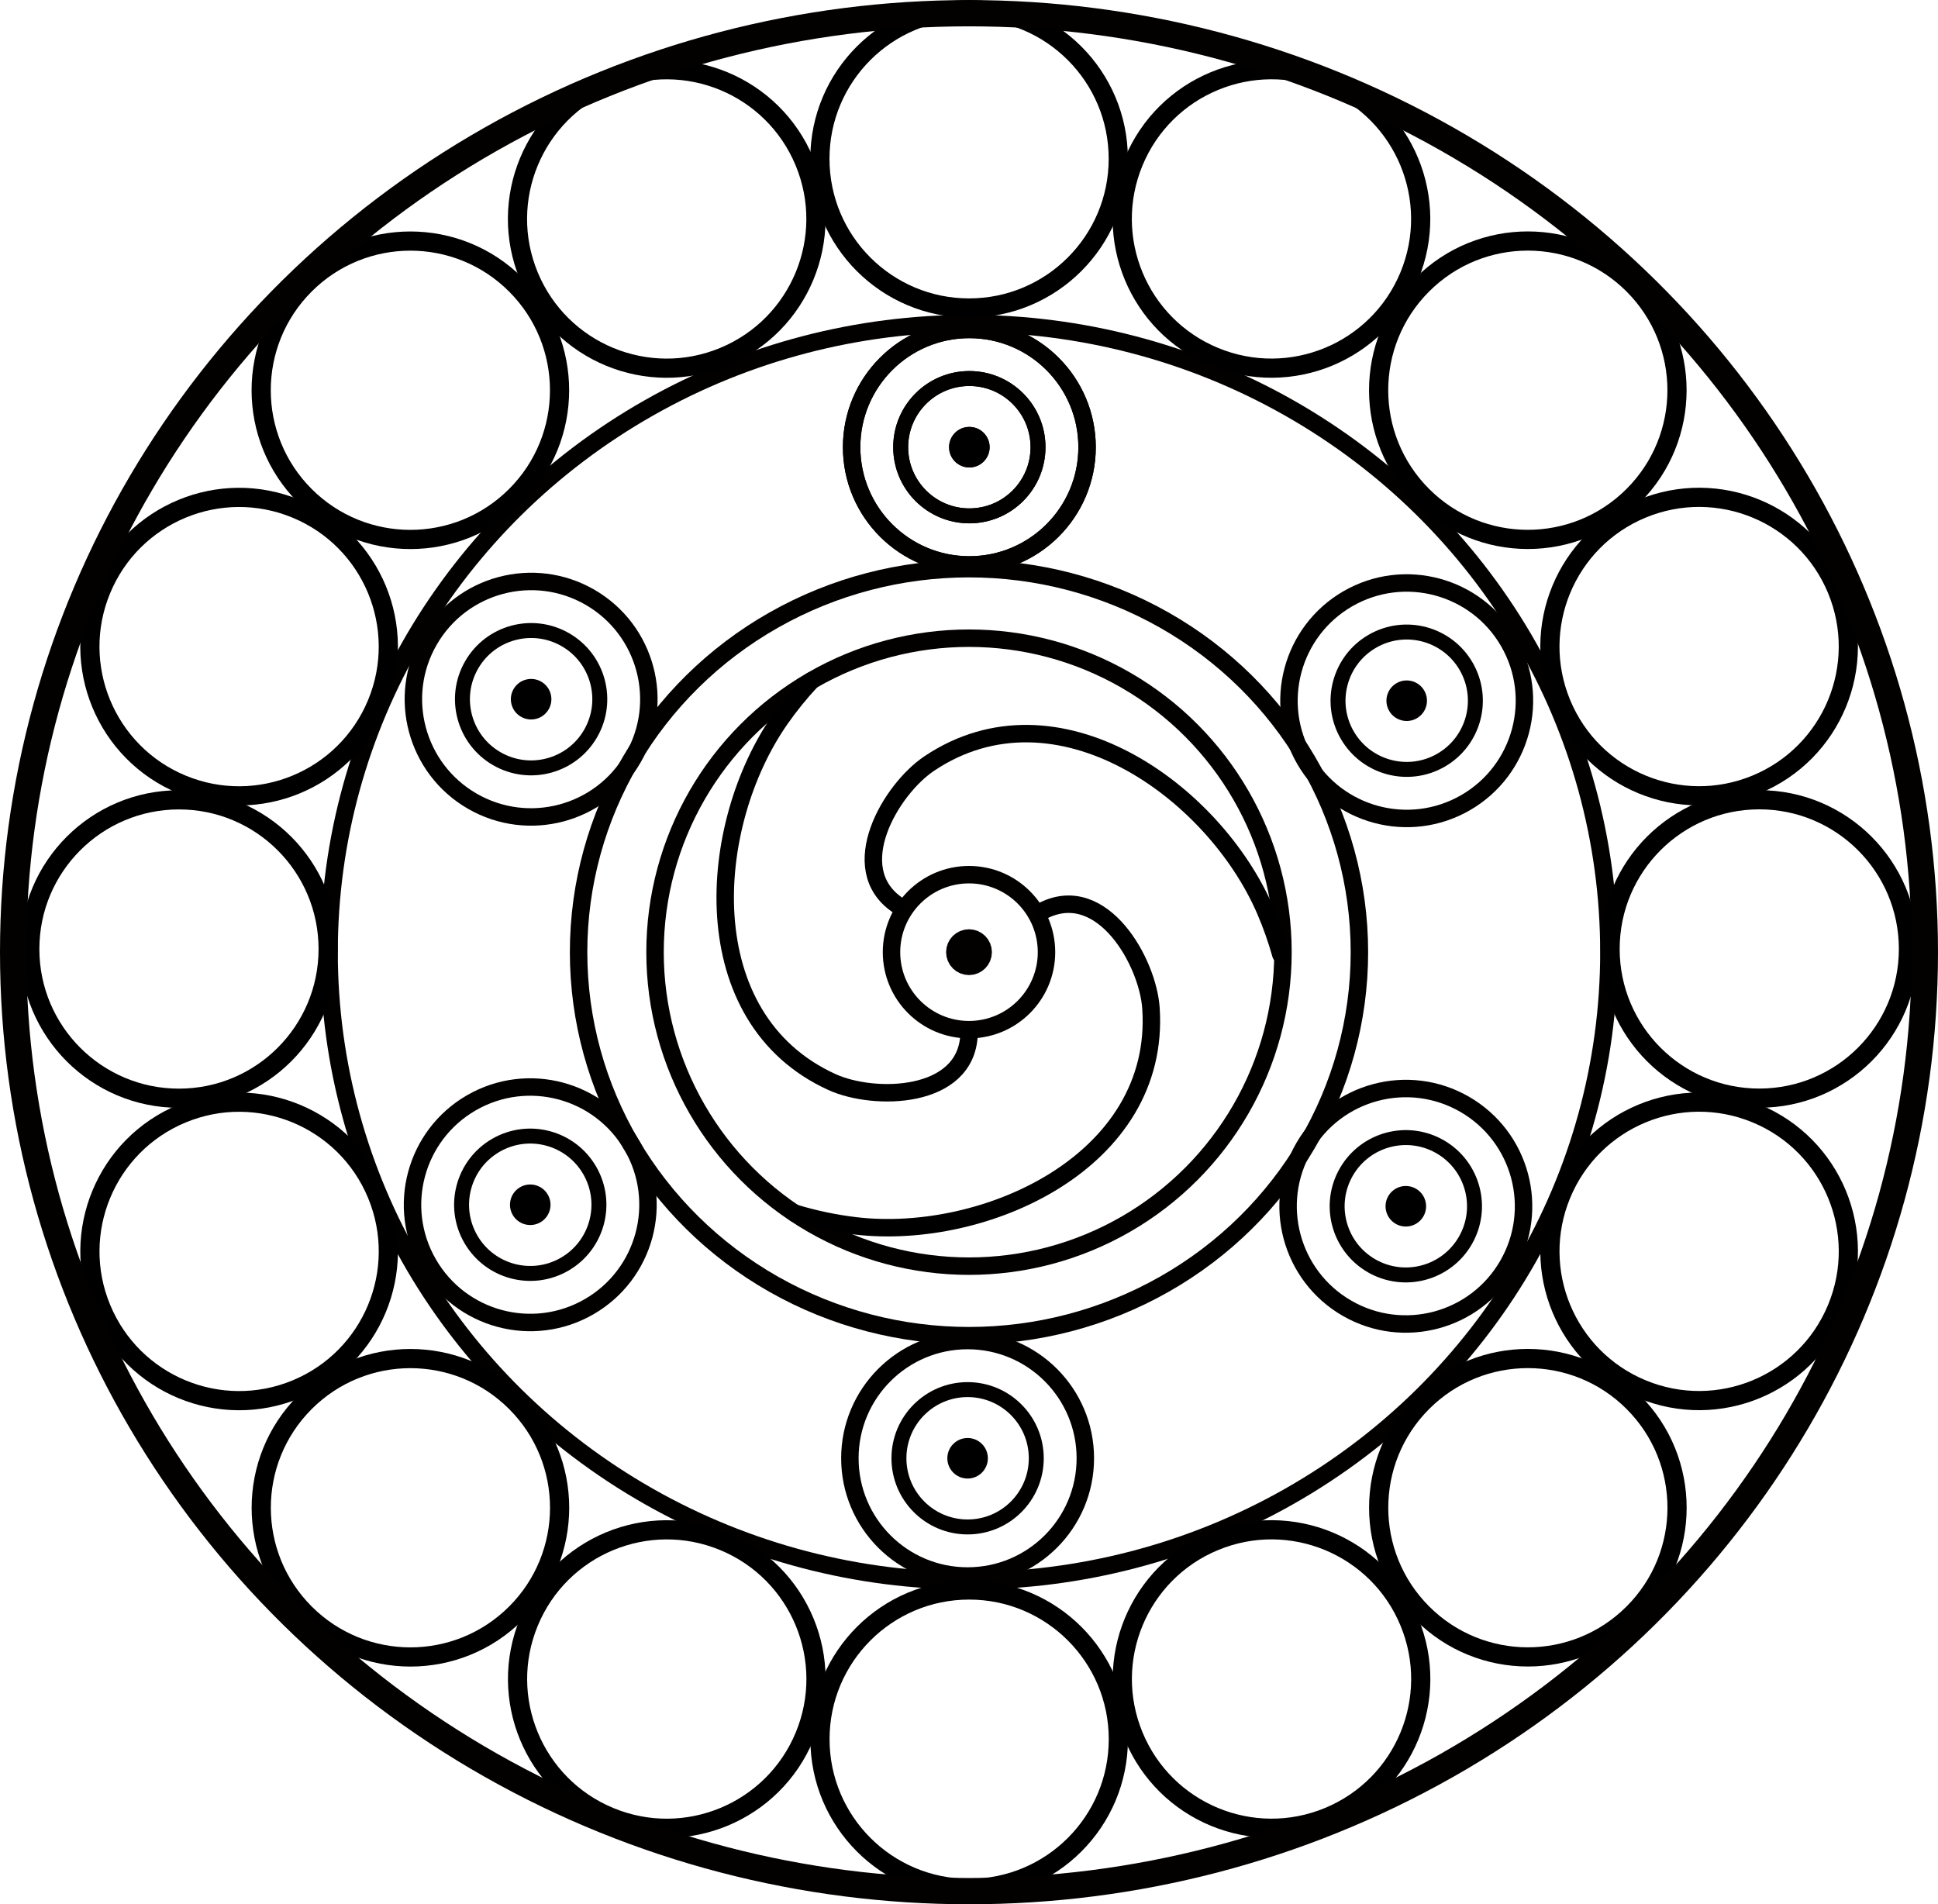 <?xml version="1.0" encoding="UTF-8" standalone="no"?>
<!-- Created with Inkscape (http://www.inkscape.org/) -->

<svg
   xmlns:dc="http://purl.org/dc/elements/1.1/"
   xmlns:cc="http://creativecommons.org/ns#"
   xmlns:rdf="http://www.w3.org/1999/02/22-rdf-syntax-ns#"
   xmlns:svg="http://www.w3.org/2000/svg"
   xmlns="http://www.w3.org/2000/svg"
   xmlns:sodipodi="http://sodipodi.sourceforge.net/DTD/sodipodi-0.dtd"
   xmlns:inkscape="http://www.inkscape.org/namespaces/inkscape"
   width="222.142mm"
   height="218.264mm"
   viewBox="0 0 222.142 218.264"
   version="1.1"
   id="svg4547"
   inkscape:version="0.92.1 15371"
   sodipodi:docname="medallion-swirl-with-suns-6.svg"
   inkscape:export-filename="/home/erin/chahta/chahta-imagery/eyes.svg.png"
   inkscape:export-xdpi="300.01501"
   inkscape:export-ydpi="300.01501">
  <defs
     id="defs4541" />
  <sodipodi:namedview
     id="base"
     pagecolor="#ffffff"
     bordercolor="#666666"
     borderopacity="1.0"
     inkscape:pageopacity="0.0"
     inkscape:pageshadow="2"
     inkscape:zoom="1"
     inkscape:cx="683.18511"
     inkscape:cy="410.61112"
     inkscape:document-units="mm"
     inkscape:current-layer="layer1"
     showgrid="false"
     inkscape:pagecheckerboard="true"
     showguides="true"
     inkscape:guide-bbox="true"
     inkscape:window-width="3104"
     inkscape:window-height="1770"
     inkscape:window-x="96"
     inkscape:window-y="30"
     inkscape:window-maximized="1"
     fit-margin-top="0"
     fit-margin-left="0"
     fit-margin-right="0"
     fit-margin-bottom="0">
    <sodipodi:guide
       position="111.362,109.128"
       orientation="0,1"
       id="guide4561"
       inkscape:locked="false" />
    <sodipodi:guide
       position="111.073,109.5"
       orientation="1,0"
       id="guide4563"
       inkscape:locked="false" />
  </sodipodi:namedview>
  <g
     inkscape:label="Layer 1"
     inkscape:groupmode="layer"
     id="layer1"
     transform="translate(12.898,-18.597)">
    <circle
       style="fill:#020000;fill-opacity:1;fill-rule:nonzero;stroke:#030000;stroke-width:3.148;stroke-linecap:butt;stroke-linejoin:miter;stroke-miterlimit:4;stroke-dasharray:none;stroke-dashoffset:0;stroke-opacity:1;paint-order:normal"
       id="path4549"
       cx="98.173"
       cy="127.733"
       r="1.052" />
    <ellipse
       cy="127.733"
       cx="98.173"
       id="ellipse4551"
       style="fill:none;fill-opacity:1;fill-rule:nonzero;stroke:#030000;stroke-width:2;stroke-linecap:butt;stroke-linejoin:miter;stroke-miterlimit:4;stroke-dasharray:none;stroke-dashoffset:0;stroke-opacity:1;paint-order:normal"
       ry="8.883"
       rx="8.883" />
    <ellipse
       rx="35.988"
       ry="35.988"
       style="fill:none;fill-opacity:1;fill-rule:nonzero;stroke:#030000;stroke-width:2;stroke-linecap:butt;stroke-linejoin:miter;stroke-miterlimit:4;stroke-dasharray:none;stroke-dashoffset:0;stroke-opacity:1;paint-order:normal"
       id="ellipse4553"
       cx="98.173"
       cy="127.733" />
    <path
       sodipodi:type="spiral"
       style="fill:none;fill-rule:evenodd;stroke:#000000;stroke-width:2;stroke-linecap:round;stroke-miterlimit:4;stroke-dasharray:none"
       id="path4555"
       sodipodi:cx="96.440628"
       sodipodi:cy="134.28123"
       sodipodi:expansion="2"
       sodipodi:revolution="0.73028404"
       sodipodi:radius="41.03611"
       sodipodi:argument="-50.551487"
       sodipodi:t0="0.28739637"
       d="m 98.178,137.192 c -0.334,7.434 -10.867,7.635 -15.711,5.429 -16.008,-7.289 -14.468,-29.406 -5.898,-41.636 1.07,-1.527 2.248,-2.977 3.519,-4.341"
       inkscape:transform-center-x="14.022798"
       inkscape:transform-center-y="-7.0337998" />
    <path
       inkscape:transform-center-y="-12.267448"
       inkscape:transform-center-x="-12.300677"
       d="m 98.178,137.192 c -0.334,7.434 -10.867,7.635 -15.711,5.429 -16.008,-7.289 -14.468,-29.406 -5.898,-41.636 1.02,-1.456 2.139,-2.842 3.342,-4.15"
       sodipodi:t0="0.28776059"
       sodipodi:argument="-50.551487"
       sodipodi:radius="40.932301"
       sodipodi:revolution="0.72935981"
       sodipodi:expansion="2"
       sodipodi:cy="134.28123"
       sodipodi:cx="96.440628"
       id="path4565"
       style="fill:none;fill-rule:evenodd;stroke:#000000;stroke-width:2;stroke-linecap:round;stroke-miterlimit:4;stroke-dasharray:none"
       sodipodi:type="spiral"
       transform="rotate(121.702,98.225,127.475)" />
    <path
       transform="rotate(-118.305,98.225,127.475)"
       sodipodi:type="spiral"
       style="fill:none;fill-rule:evenodd;stroke:#000000;stroke-width:2;stroke-linecap:round;stroke-miterlimit:4;stroke-dasharray:none"
       id="path4567"
       sodipodi:cx="96.440628"
       sodipodi:cy="134.28123"
       sodipodi:expansion="2"
       sodipodi:revolution="0.73567075"
       sodipodi:radius="41.643768"
       sodipodi:argument="-50.551487"
       sodipodi:t0="0.285292"
       d="m 98.178,137.192 c -0.334,7.434 -10.867,7.635 -15.711,5.429 -16.008,-7.289 -14.468,-29.406 -5.898,-41.636 1.362,-1.943 2.899,-3.762 4.579,-5.438"
       inkscape:transform-center-x="-1.4138954"
       inkscape:transform-center-y="13.300805" />
    <ellipse
       cy="127.733"
       cx="98.173"
       id="ellipse4569"
       style="fill:none;fill-opacity:1;fill-rule:nonzero;stroke:#030000;stroke-width:2;stroke-linecap:butt;stroke-linejoin:miter;stroke-miterlimit:4;stroke-dasharray:none;stroke-dashoffset:0;stroke-opacity:1;paint-order:normal"
       ry="43.957"
       rx="44.751" />
    <g
       transform="translate(0.016,0.148)"
       inkscape:tile-y0="55.211686"
       inkscape:tile-x0="83.702805"
       inkscape:transform-center-x="-0.09921875"
       inkscape:transform-center-y="-57.943742"
       id="use4819">
      <circle
         style="fill:none;fill-opacity:1;fill-rule:nonzero;stroke:#030000;stroke-width:2;stroke-linecap:round;stroke-linejoin:miter;stroke-miterlimit:4;stroke-dasharray:none;stroke-dashoffset:0;stroke-opacity:1;paint-order:normal"
         id="circle4831"
         cx="98.197"
         cy="69.705"
         r="13.494" />
      <circle
         r="7.871"
         cy="69.705"
         cx="98.197"
         id="circle4833"
         style="fill:none;fill-opacity:1;fill-rule:nonzero;stroke:#030000;stroke-width:1.714;stroke-linecap:round;stroke-linejoin:miter;stroke-miterlimit:4;stroke-dasharray:none;stroke-dashoffset:0;stroke-opacity:1;paint-order:normal" />
      <circle
         style="fill:#000000;fill-opacity:1;fill-rule:nonzero;stroke:#030000;stroke-width:0.321;stroke-linecap:round;stroke-linejoin:miter;stroke-miterlimit:4;stroke-dasharray:none;stroke-dashoffset:0;stroke-opacity:1;paint-order:normal"
         id="circle4835"
         cx="98.197"
         cy="69.705"
         r="2.163" />
    </g>
    <g
       transform="rotate(60,97.977,127.737)"
       inkscape:tile-y0="55.211686"
       inkscape:tile-x0="83.702805"
       inkscape:transform-center-x="-0.09921875"
       inkscape:transform-center-y="-57.943742"
       id="use4821">
      <circle
         style="fill:none;fill-opacity:1;fill-rule:nonzero;stroke:#030000;stroke-width:2;stroke-linecap:round;stroke-linejoin:miter;stroke-miterlimit:4;stroke-dasharray:none;stroke-dashoffset:0;stroke-opacity:1;paint-order:normal"
         id="circle4839"
         cx="98.197"
         cy="69.705"
         r="13.494" />
      <circle
         r="7.871"
         cy="69.705"
         cx="98.197"
         id="circle4841"
         style="fill:none;fill-opacity:1;fill-rule:nonzero;stroke:#030000;stroke-width:1.714;stroke-linecap:round;stroke-linejoin:miter;stroke-miterlimit:4;stroke-dasharray:none;stroke-dashoffset:0;stroke-opacity:1;paint-order:normal" />
      <circle
         style="fill:#000000;fill-opacity:1;fill-rule:nonzero;stroke:#030000;stroke-width:0.321;stroke-linecap:round;stroke-linejoin:miter;stroke-miterlimit:4;stroke-dasharray:none;stroke-dashoffset:0;stroke-opacity:1;paint-order:normal"
         id="circle4843"
         cx="98.197"
         cy="69.705"
         r="2.163" />
    </g>
    <g
       transform="rotate(120,98.062,127.728)"
       inkscape:tile-y0="55.211686"
       inkscape:tile-x0="83.702805"
       inkscape:transform-center-x="-0.09921875"
       inkscape:transform-center-y="-57.943742"
       id="use4823">
      <circle
         style="fill:none;fill-opacity:1;fill-rule:nonzero;stroke:#030000;stroke-width:2;stroke-linecap:round;stroke-linejoin:miter;stroke-miterlimit:4;stroke-dasharray:none;stroke-dashoffset:0;stroke-opacity:1;paint-order:normal"
         id="circle4847"
         cx="98.197"
         cy="69.705"
         r="13.494" />
      <circle
         r="7.871"
         cy="69.705"
         cx="98.197"
         id="circle4849"
         style="fill:none;fill-opacity:1;fill-rule:nonzero;stroke:#030000;stroke-width:1.714;stroke-linecap:round;stroke-linejoin:miter;stroke-miterlimit:4;stroke-dasharray:none;stroke-dashoffset:0;stroke-opacity:1;paint-order:normal" />
      <circle
         style="fill:#000000;fill-opacity:1;fill-rule:nonzero;stroke:#030000;stroke-width:0.321;stroke-linecap:round;stroke-linejoin:miter;stroke-miterlimit:4;stroke-dasharray:none;stroke-dashoffset:0;stroke-opacity:1;paint-order:normal"
         id="circle4851"
         cx="98.197"
         cy="69.705"
         r="2.163" />
    </g>
    <g
       transform="rotate(180,98.105,127.723)"
       inkscape:tile-y0="55.211686"
       inkscape:tile-x0="83.702805"
       inkscape:transform-center-x="-0.09921875"
       inkscape:transform-center-y="-57.943742"
       id="use4825">
      <circle
         style="fill:none;fill-opacity:1;fill-rule:nonzero;stroke:#030000;stroke-width:2;stroke-linecap:round;stroke-linejoin:miter;stroke-miterlimit:4;stroke-dasharray:none;stroke-dashoffset:0;stroke-opacity:1;paint-order:normal"
         id="circle4855"
         cx="98.197"
         cy="69.705"
         r="13.494" />
      <circle
         r="7.871"
         cy="69.705"
         cx="98.197"
         id="circle4857"
         style="fill:none;fill-opacity:1;fill-rule:nonzero;stroke:#030000;stroke-width:1.714;stroke-linecap:round;stroke-linejoin:miter;stroke-miterlimit:4;stroke-dasharray:none;stroke-dashoffset:0;stroke-opacity:1;paint-order:normal" />
      <circle
         style="fill:#000000;fill-opacity:1;fill-rule:nonzero;stroke:#030000;stroke-width:0.321;stroke-linecap:round;stroke-linejoin:miter;stroke-miterlimit:4;stroke-dasharray:none;stroke-dashoffset:0;stroke-opacity:1;paint-order:normal"
         id="circle4859"
         cx="98.197"
         cy="69.705"
         r="2.163" />
    </g>
    <g
       transform="rotate(-120,98.148,127.719)"
       inkscape:tile-y0="55.211686"
       inkscape:tile-x0="83.702805"
       inkscape:transform-center-x="-0.09921875"
       inkscape:transform-center-y="-57.943742"
       id="use4827">
      <circle
         style="fill:none;fill-opacity:1;fill-rule:nonzero;stroke:#030000;stroke-width:2;stroke-linecap:round;stroke-linejoin:miter;stroke-miterlimit:4;stroke-dasharray:none;stroke-dashoffset:0;stroke-opacity:1;paint-order:normal"
         id="circle4863"
         cx="98.197"
         cy="69.705"
         r="13.494" />
      <circle
         r="7.871"
         cy="69.705"
         cx="98.197"
         id="circle4865"
         style="fill:none;fill-opacity:1;fill-rule:nonzero;stroke:#030000;stroke-width:1.714;stroke-linecap:round;stroke-linejoin:miter;stroke-miterlimit:4;stroke-dasharray:none;stroke-dashoffset:0;stroke-opacity:1;paint-order:normal" />
      <circle
         style="fill:#000000;fill-opacity:1;fill-rule:nonzero;stroke:#030000;stroke-width:0.321;stroke-linecap:round;stroke-linejoin:miter;stroke-miterlimit:4;stroke-dasharray:none;stroke-dashoffset:0;stroke-opacity:1;paint-order:normal"
         id="circle4867"
         cx="98.197"
         cy="69.705"
         r="2.163" />
    </g>
    <g
       transform="rotate(-60,98.233,127.71)"
       inkscape:tile-y0="55.211686"
       inkscape:tile-x0="83.702805"
       inkscape:transform-center-x="-0.09921875"
       inkscape:transform-center-y="-57.943742"
       id="use4829">
      <circle
         style="fill:none;fill-opacity:1;fill-rule:nonzero;stroke:#030000;stroke-width:2;stroke-linecap:round;stroke-linejoin:miter;stroke-miterlimit:4;stroke-dasharray:none;stroke-dashoffset:0;stroke-opacity:1;paint-order:normal"
         id="circle4871"
         cx="98.197"
         cy="69.705"
         r="13.494" />
      <circle
         r="7.871"
         cy="69.705"
         cx="98.197"
         id="circle4873"
         style="fill:none;fill-opacity:1;fill-rule:nonzero;stroke:#030000;stroke-width:1.714;stroke-linecap:round;stroke-linejoin:miter;stroke-miterlimit:4;stroke-dasharray:none;stroke-dashoffset:0;stroke-opacity:1;paint-order:normal" />
      <circle
         style="fill:#000000;fill-opacity:1;fill-rule:nonzero;stroke:#030000;stroke-width:0.321;stroke-linecap:round;stroke-linejoin:miter;stroke-miterlimit:4;stroke-dasharray:none;stroke-dashoffset:0;stroke-opacity:1;paint-order:normal"
         id="circle4875"
         cx="98.197"
         cy="69.705"
         r="2.163" />
    </g>
    <ellipse
       rx="73.349"
       ry="72.048"
       style="fill:none;fill-opacity:1;fill-rule:nonzero;stroke:#030000;stroke-width:2;stroke-linecap:butt;stroke-linejoin:miter;stroke-miterlimit:4;stroke-dasharray:none;stroke-dashoffset:0;stroke-opacity:1;paint-order:normal"
       id="ellipse4879"
       cx="98.173"
       cy="127.733" />
    <g
       id="g4887"
       inkscape:transform-center-y="-57.943742"
       inkscape:transform-center-x="-0.09921875"
       inkscape:tile-x0="83.702805"
       inkscape:tile-y0="55.211686"
       transform="translate(0.016,0.148)">
      <circle
         r="13.494"
         cy="69.705"
         cx="98.197"
         id="circle4881"
         style="fill:none;fill-opacity:1;fill-rule:nonzero;stroke:#030000;stroke-width:2;stroke-linecap:round;stroke-linejoin:miter;stroke-miterlimit:4;stroke-dasharray:none;stroke-dashoffset:0;stroke-opacity:1;paint-order:normal" />
      <circle
         style="fill:none;fill-opacity:1;fill-rule:nonzero;stroke:#030000;stroke-width:1.714;stroke-linecap:round;stroke-linejoin:miter;stroke-miterlimit:4;stroke-dasharray:none;stroke-dashoffset:0;stroke-opacity:1;paint-order:normal"
         id="circle4883"
         cx="98.197"
         cy="69.705"
         r="7.871" />
      <circle
         r="2.163"
         cy="69.705"
         cx="98.197"
         id="circle4885"
         style="fill:#000000;fill-opacity:1;fill-rule:nonzero;stroke:#030000;stroke-width:0.321;stroke-linecap:round;stroke-linejoin:miter;stroke-miterlimit:4;stroke-dasharray:none;stroke-dashoffset:0;stroke-opacity:1;paint-order:normal" />
    </g>
    <circle
       inkscape:tile-y0="20.167823"
       inkscape:tile-x0="80.172713"
       inkscape:transform-center-y="-89.569718"
       inkscape:transform-center-x="0.0041341138"
       r="17.101"
       cy="36.798"
       cx="98.183"
       id="use4905"
       style="fill:none;fill-opacity:1;fill-rule:nonzero;stroke:#000000;stroke-width:2.199;stroke-linecap:round;stroke-linejoin:miter;stroke-miterlimit:4;stroke-dasharray:none;stroke-dashoffset:0;stroke-opacity:1;paint-order:normal" />
    <circle
       inkscape:tile-y0="20.167823"
       inkscape:tile-x0="80.172713"
       inkscape:transform-center-y="-89.569718"
       inkscape:transform-center-x="0.0041341138"
       r="17.101"
       cy="-10.472"
       cx="139.451"
       id="use4907"
       style="fill:none;fill-opacity:1;fill-rule:nonzero;stroke:#000000;stroke-width:2.199;stroke-linecap:round;stroke-linejoin:miter;stroke-miterlimit:4;stroke-dasharray:none;stroke-dashoffset:0;stroke-opacity:1;paint-order:normal"
       transform="rotate(22.5)" />
    <circle
       inkscape:tile-y0="20.167823"
       inkscape:tile-x0="80.172713"
       inkscape:transform-center-y="-89.569718"
       inkscape:transform-center-x="0.0041341138"
       r="17.101"
       cy="-69.936"
       cx="159.488"
       id="use4909"
       style="fill:none;fill-opacity:1;fill-rule:nonzero;stroke:#000000;stroke-width:2.199;stroke-linecap:round;stroke-linejoin:miter;stroke-miterlimit:4;stroke-dasharray:none;stroke-dashoffset:0;stroke-opacity:1;paint-order:normal"
       transform="rotate(45)" />
    <circle
       inkscape:tile-y0="20.167823"
       inkscape:tile-x0="80.172713"
       inkscape:transform-center-y="-89.569718"
       inkscape:transform-center-x="0.0041341138"
       r="17.101"
       cy="-132.542"
       cx="155.244"
       id="use4911"
       style="fill:none;fill-opacity:1;fill-rule:nonzero;stroke:#000000;stroke-width:2.199;stroke-linecap:round;stroke-linejoin:miter;stroke-miterlimit:4;stroke-dasharray:none;stroke-dashoffset:0;stroke-opacity:1;paint-order:normal"
       transform="rotate(67.5)" />
    <circle
       inkscape:tile-y0="20.167823"
       inkscape:tile-x0="80.172713"
       inkscape:transform-center-y="-89.569718"
       inkscape:transform-center-x="0.0041341138"
       r="17.101"
       cy="-188.757"
       cx="127.364"
       id="use4913"
       style="fill:none;fill-opacity:1;fill-rule:nonzero;stroke:#000000;stroke-width:2.199;stroke-linecap:round;stroke-linejoin:miter;stroke-miterlimit:4;stroke-dasharray:none;stroke-dashoffset:0;stroke-opacity:1;paint-order:normal"
       transform="rotate(90)" />
    <circle
       inkscape:tile-y0="20.167823"
       inkscape:tile-x0="80.172713"
       inkscape:transform-center-y="-89.569718"
       inkscape:transform-center-x="0.0041341138"
       r="17.101"
       cy="-230.025"
       cx="80.095"
       id="use4915"
       style="fill:none;fill-opacity:1;fill-rule:nonzero;stroke:#000000;stroke-width:2.199;stroke-linecap:round;stroke-linejoin:miter;stroke-miterlimit:4;stroke-dasharray:none;stroke-dashoffset:0;stroke-opacity:1;paint-order:normal"
       transform="rotate(112.5)" />
    <circle
       inkscape:tile-y0="20.167823"
       inkscape:tile-x0="80.172713"
       inkscape:transform-center-y="-89.569718"
       inkscape:transform-center-x="0.0041341138"
       r="17.101"
       cy="-250.062"
       cx="20.63"
       id="use4917"
       style="fill:none;fill-opacity:1;fill-rule:nonzero;stroke:#000000;stroke-width:2.199;stroke-linecap:round;stroke-linejoin:miter;stroke-miterlimit:4;stroke-dasharray:none;stroke-dashoffset:0;stroke-opacity:1;paint-order:normal"
       transform="rotate(135)" />
    <circle
       inkscape:tile-y0="20.167823"
       inkscape:tile-x0="80.172713"
       inkscape:transform-center-y="-89.569718"
       inkscape:transform-center-x="0.0041341138"
       r="17.101"
       cy="-245.818"
       cx="-41.975"
       id="use4919"
       style="fill:none;fill-opacity:1;fill-rule:nonzero;stroke:#000000;stroke-width:2.199;stroke-linecap:round;stroke-linejoin:miter;stroke-miterlimit:4;stroke-dasharray:none;stroke-dashoffset:0;stroke-opacity:1;paint-order:normal"
       transform="rotate(157.5)" />
    <circle
       inkscape:tile-y0="20.167823"
       inkscape:tile-x0="80.172713"
       inkscape:transform-center-y="-89.569718"
       inkscape:transform-center-x="0.0041341138"
       r="17.101"
       cy="-217.939"
       cx="-98.191"
       id="use4921"
       style="fill:none;fill-opacity:1;fill-rule:nonzero;stroke:#000000;stroke-width:2.199;stroke-linecap:round;stroke-linejoin:miter;stroke-miterlimit:4;stroke-dasharray:none;stroke-dashoffset:0;stroke-opacity:1;paint-order:normal"
       transform="scale(-1)" />
    <circle
       inkscape:tile-y0="20.167823"
       inkscape:tile-x0="80.172713"
       inkscape:transform-center-y="-89.569718"
       inkscape:transform-center-x="0.0041341138"
       r="17.101"
       cy="-170.669"
       cx="-139.459"
       id="use4923"
       style="fill:none;fill-opacity:1;fill-rule:nonzero;stroke:#000000;stroke-width:2.199;stroke-linecap:round;stroke-linejoin:miter;stroke-miterlimit:4;stroke-dasharray:none;stroke-dashoffset:0;stroke-opacity:1;paint-order:normal"
       transform="rotate(-157.5)" />
    <circle
       inkscape:tile-y0="20.167823"
       inkscape:tile-x0="80.172713"
       inkscape:transform-center-y="-89.569718"
       inkscape:transform-center-x="0.0041341138"
       r="17.101"
       cy="-111.205"
       cx="-159.496"
       id="use4925"
       style="fill:none;fill-opacity:1;fill-rule:nonzero;stroke:#000000;stroke-width:2.199;stroke-linecap:round;stroke-linejoin:miter;stroke-miterlimit:4;stroke-dasharray:none;stroke-dashoffset:0;stroke-opacity:1;paint-order:normal"
       transform="rotate(-135)" />
    <circle
       inkscape:tile-y0="20.167823"
       inkscape:tile-x0="80.172713"
       inkscape:transform-center-y="-89.569718"
       inkscape:transform-center-x="0.0041341138"
       r="17.101"
       cy="-48.6"
       cx="-155.252"
       id="use4927"
       style="fill:none;fill-opacity:1;fill-rule:nonzero;stroke:#000000;stroke-width:2.199;stroke-linecap:round;stroke-linejoin:miter;stroke-miterlimit:4;stroke-dasharray:none;stroke-dashoffset:0;stroke-opacity:1;paint-order:normal"
       transform="rotate(-112.5)" />
    <circle
       inkscape:tile-y0="20.167823"
       inkscape:tile-x0="80.172713"
       inkscape:transform-center-y="-89.569718"
       inkscape:transform-center-x="0.0041341138"
       r="17.101"
       cy="7.616"
       cx="-127.373"
       id="use4929"
       style="fill:none;fill-opacity:1;fill-rule:nonzero;stroke:#000000;stroke-width:2.199;stroke-linecap:round;stroke-linejoin:miter;stroke-miterlimit:4;stroke-dasharray:none;stroke-dashoffset:0;stroke-opacity:1;paint-order:normal"
       transform="rotate(-90)" />
    <circle
       inkscape:tile-y0="20.167823"
       inkscape:tile-x0="80.172713"
       inkscape:transform-center-y="-89.569718"
       inkscape:transform-center-x="0.0041341138"
       r="17.101"
       cy="48.884"
       cx="-80.103"
       id="use4931"
       style="fill:none;fill-opacity:1;fill-rule:nonzero;stroke:#000000;stroke-width:2.199;stroke-linecap:round;stroke-linejoin:miter;stroke-miterlimit:4;stroke-dasharray:none;stroke-dashoffset:0;stroke-opacity:1;paint-order:normal"
       transform="rotate(-67.5)" />
    <circle
       inkscape:tile-y0="20.167823"
       inkscape:tile-x0="80.172713"
       inkscape:transform-center-y="-89.569718"
       inkscape:transform-center-x="0.0041341138"
       r="17.101"
       cy="68.921"
       cx="-20.639"
       id="use4933"
       style="fill:none;fill-opacity:1;fill-rule:nonzero;stroke:#000000;stroke-width:2.199;stroke-linecap:round;stroke-linejoin:miter;stroke-miterlimit:4;stroke-dasharray:none;stroke-dashoffset:0;stroke-opacity:1;paint-order:normal"
       transform="rotate(-45)" />
    <circle
       inkscape:tile-y0="20.167823"
       inkscape:tile-x0="80.172713"
       inkscape:transform-center-y="-89.569718"
       inkscape:transform-center-x="0.0041341138"
       r="17.101"
       cy="64.677"
       cx="41.967"
       id="use4935"
       style="fill:none;fill-opacity:1;fill-rule:nonzero;stroke:#000000;stroke-width:2.199;stroke-linecap:round;stroke-linejoin:miter;stroke-miterlimit:4;stroke-dasharray:none;stroke-dashoffset:0;stroke-opacity:1;paint-order:normal"
       transform="rotate(-22.5)" />
    <ellipse
       cy="127.733"
       cx="98.173"
       id="ellipse5005"
       style="fill:none;fill-opacity:1;fill-rule:nonzero;stroke:#030000;stroke-width:3.01;stroke-linecap:butt;stroke-linejoin:miter;stroke-miterlimit:4;stroke-dasharray:none;stroke-dashoffset:0;stroke-opacity:1;paint-order:normal"
       ry="107.623"
       rx="109.566" />
  </g>
</svg>
